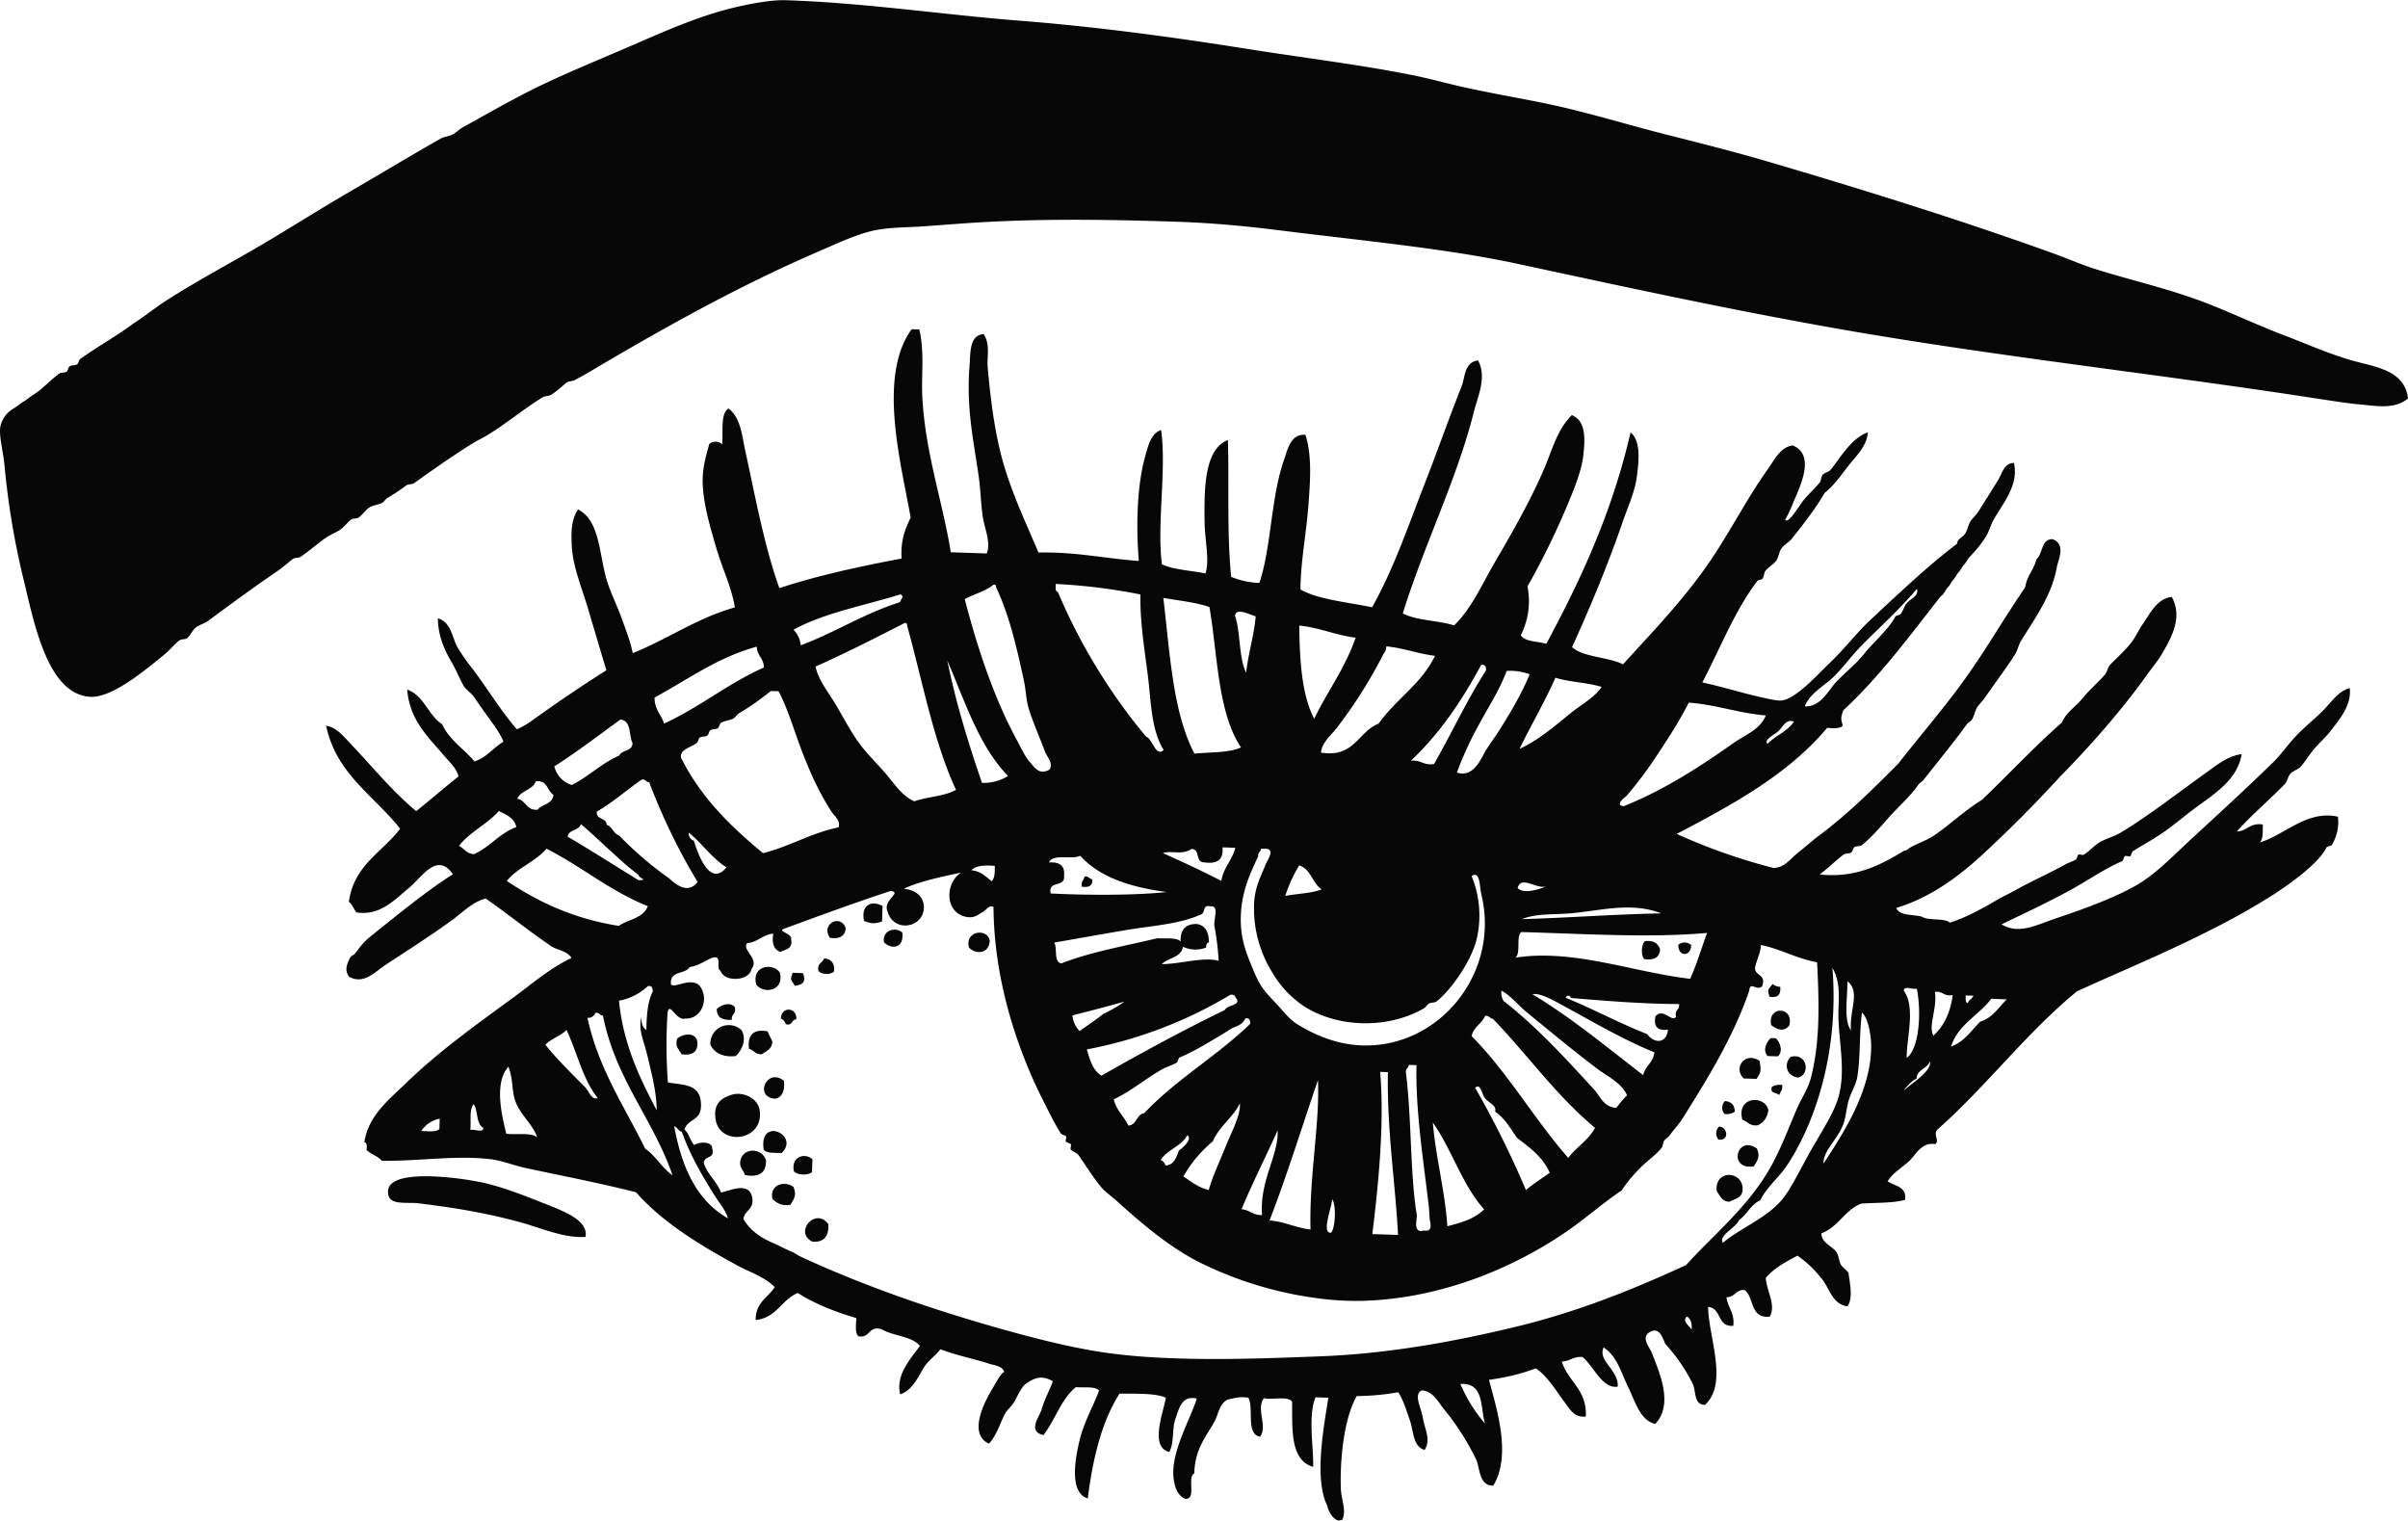 <svg xmlns="http://www.w3.org/2000/svg" width="1080" height="681.92" viewBox="0 0 1080 681.92"><g id="Слой_2" data-name="Слой 2"><g id="eyes02_530686474"><g id="eyes02_530686474-2" data-name="eyes02_530686474"><path d="M1080 178.66c-5.72 5.06-14.53 3.36-20.92 2.79-7.31-.66-15-2-21.88-3-69.78-10.78-144.43-18.9-214.17-31.24-48.35-8.56-93.62-18.39-142.51-28.92-31.71-6.83-70.29-10.42-107.1-15.05-15.1-1.89-30.2-3.29-46.16-3.81-30.16-1-61.27-1.46-91.41.51-7.36.48-14.88 1.11-22 1.59s-14.31.39-20.88 1.64c-8 1.53-16.78 5.7-25.76 9.58-36.35 15.67-70.58 34.9-103.57 54.48-1.95 1.15-3.79 2.06-5.89 3.28-.83.48-2.59.4-3.51 1-1.4 1-4.49 4.08-7.12 5.56-1.25.7-2.38.39-3.51 1-7.26 4.2-17.82 12.93-26 17.66-1.8 1-3.56 1.84-5.89 3.28-7.49 4.63-17.75 11.76-26 17.67-.93.67-2.44.32-3.5 1a78.64 78.64.0 0 1-8.28 5.52c-1.05.56-1.58 1.78-2.38 2.23-1.55.88-4.25 1.13-5.86 2.13-1.8 1.12-3.15 3.37-4.77 4.47-1.1.75-2.49.32-3.5 1-1.29.92-2.85 3.1-4.78 4.48-1.58 1.13-3.63 1.88-5.89 3.28-3.11 1.92-7.9 6.22-11.85 8.87-1.12.74-2.49.31-3.51 1-1.78 1.27-4.26 3.6-7.12 5.55-9.72 6.64-20.58 14.52-30.8 22.14-1.86 1.39-4.16 1.81-5.89 3.28-1.23 1-2.17 3.33-3.62 4.51-.89.73-2.6.4-3.5 1.05-1.85 1.32-4.45 4.54-7.16 6.7-7.43 5.93-22.85 19.3-33 18.6-18.57-1.27-24.67-31.34-29.55-51.86A351.24 351.24.0 0 1 2 208.45C1.35 202-.66 194.91.22 191.05a12.21 12.21.0 0 1 6-7.91C7.37 182.46 9 181 11 179.83c1.11-.69 2.78-2.11 4.74-3.32 2.8-1.73 7.45-6.48 10.7-8.91 1-.76 2.59-.24 3.51-1 .53-.47.68-1.88 1.23-2.28.92-.67 2.46-.31 3.5-1 .61-.43.66-1.86 1.23-2.27 7.22-5.17 13.8-8.87 20.1-13.23 1.61-1.12 3.22-2.34 4.73-3.32 4.31-2.8 9.1-6.69 14.21-9.95 13.89-8.88 27.94-16.29 41.27-24.11 13.8-8.1 27-16.54 40.12-24.15 14.42-8.39 28.1-16.65 41.27-24.12 1.58-.89 4.2-1.14 5.86-2.12 1.25-.75 2.52-2.11 4.73-3.32 8.31-4.53 17-9.56 25.91-14.19 15.24-8 33.83-15.42 50.49-22.66 15-6.52 30.27-13.3 46.82-17 6.49-1.45 15.12-3 20.92-2.79 35.62 1.15 70.17 6.46 105 9.19 34.32 2.69 68.58 7.33 101.4 12.54 25 4 49.22 6.86 73.66 11.65 8 1.57 15.14 3.59 23 5.37 15.79 3.61 31.58 5.92 47.12 9.63 15 3.58 29.95 8.13 44.74 11.86 15 3.8 30.09 7.57 44.73 11.87 42.91 12.6 86.57 26.2 128.24 41.18 7 2.51 13.52 5.42 20.57 7.61 14 4.35 28.62 7.75 43.54 13 12.44 4.36 26 11 40 16.34 10.39 3.95 19.42 8.12 30.87 11.41C1065.56 164.66 1078.47 166 1080 178.66z" fill="#070707" fill-rule="evenodd"/><path d="M486.5 393.09c1.87-.27 1.95 1.15 3.43 1.26.25 3.06-1.73 3.74-4.74 3.32C484.78 395.24 486.08 394.64 486.5 393.09z" fill="#070707" fill-rule="evenodd"/><path d="M395.83 406.34l-.23 6.93c-3.31 1.1-4.85 1.05-8.09-.26C386 405.67 391.08 403.57 395.83 406.34z" fill="#070707" fill-rule="evenodd"/><path d="M737.76 422.06c4.11-.48 5.92 1.18 6.82 3.7-.27 3.69-2.78 5-7.08 4.39C735.9 428.56 736.06 423.55 737.76 422.06z" fill="#070707" fill-rule="evenodd"/><path d="M758.52 423.9c-.19 5.38-5.93 5.19-5.78-.19A4.3 4.3.0 0 1 758.52 423.9z" fill="#070707" fill-rule="evenodd"/><path d="M379.31 416.22c-.27 3.69-2.78 5-7.08 4.39C367.91 414.38 377.07 409.68 379.31 416.22z" fill="#070707" fill-rule="evenodd"/><path d="M404.7 418.2c.91 7.15-4.88 7.8-8.24 4.36C395.53 417.26 401.55 415.44 404.7 418.2z" fill="#070707" fill-rule="evenodd"/><path d="M443.92 421.78c-.26 5.92-6.09 6.52-9.36 3.17C432.64 417.3 442.86 416.15 443.92 421.78z" fill="#070707" fill-rule="evenodd"/><path d="M795 441.27a5.4 5.4.0 0 0 3.43 1.27Q799 448 793.64 447C792.47 443.35 793.19 443.94 795 441.27z" fill="#070707" fill-rule="evenodd"/><path d="M369.62 429.78c3.24.33 4.85 2.17 4.43 5.93-1.53 1.53-5.51 1.41-6.93-.22C366.25 431.77 369.05 432 369.62 429.78z" fill="#070707" fill-rule="evenodd"/><path d="M349.74 436.08c2.22 8.41-7.3 9.94-10.58 5.44C336.94 433.11 346.46 431.59 349.74 436.08z" fill="#070707" fill-rule="evenodd"/><path d="M355.52 436.27l4.63.15c1.32 3.39.41 5.29-3.66 5.66C354.88 439.3 354.12 439.85 355.52 436.27z" fill="#070707" fill-rule="evenodd"/><path d="M802.47 460c-2.55 2.88-5.22 1.87-8.09-.26C792.57 450.84 804.86 451.24 802.47 460z" fill="#070707" fill-rule="evenodd"/><path d="M329.57 451.62c.85 3.3-1.72 2.94-1.34 5.74-4.33.32-6.75-1.14-6.78-4.84C323.14 450.82 327.18 449.05 329.57 451.62z" fill="#070707" fill-rule="evenodd"/><path d="M794.19 465.54l2.31.08c1.7 1.69 3.47 5.73.9 8.13l-4.63-.15C790.36 471 792.39 467.12 794.19 465.54z" fill="#070707" fill-rule="evenodd"/><path d="M357.16 457.15c-2.3-.06-1.57 3.1-4.7 2.16-.48-1.05-.95-2.1-2.23-2.39C350.19 451.25 357.56 451.49 357.16 457.15z" fill="#070707" fill-rule="evenodd"/><path d="M806.34 483.29c-5.22-.9-6.46-6.13-3.17-9.36C810.82 472 812 482.23 806.34 483.29z" fill="#070707" fill-rule="evenodd"/><path d="M332.7 462.13c2.29 4.58-.08 8.81-2.68 11.49-6.26.63-9.49-1.57-11.41-5A8.28 8.28.0 0 1 332.7 462.13z" fill="#070707" fill-rule="evenodd"/><path d="M789.23 475.8c.58 4.49.8 4.79-1.42 8.05l-5.78-.19C777.24 479 782.59 471.33 789.23 475.8z" fill="#070707" fill-rule="evenodd"/><path d="M344.26 462.51c.55 1.73 1.62 3 2.16 4.7-.19 3.38-2.78 4.2-4.81 5.63-2.88.08-3.52-1.93-5.7-2.5Q334.83 460.82 344.26 462.51z" fill="#070707" fill-rule="evenodd"/><path d="M312.83 468.43c-.27 3.7-2.78 5-7.08 4.4-1-2.09-3.13-3-2.09-7C306.59 463.32 313 462.57 312.83 468.43z" fill="#070707" fill-rule="evenodd"/><path d="M799.3 486.53c.41 2.43-.9 3-1.31 4.59-1-1.27-4.25-.5-3.36-3.58C795.69 486.67 797.28 486.38 799.3 486.53z" fill="#070707" fill-rule="evenodd"/><path d="M793.14 497.9c-.53 3.42-2.19 5.64-4.85 6.79-3.65.43-4.46-1.8-6.86-2.54C778.67 491.51 791.7 490.94 793.14 497.9z" fill="#070707" fill-rule="evenodd"/><path d="M773.61 493.8c2.93.24 4.43 1.83 4.47 4.77a6.53 6.53.0 0 1-4.66 1A4.32 4.32.0 0 1 773.61 493.8z" fill="#070707" fill-rule="evenodd"/><path d="M351.64 484.73c.4 4.42-.73 7.2-3.73 8C337.94 492.4 343.83 478.46 351.64 484.73z" fill="#070707" fill-rule="evenodd"/><path d="M328.3 490.92c4.72-1.43 11.79 1.35 12.49 7.34 1.57 13.53-17.7 15.79-19.8 4C319.72 495.12 323.39 492.39 328.3 490.92z" fill="#070707" fill-rule="evenodd"/><path d="M770.92 505.28c3.81-.15 5 6.54-.19 5.78A4.32 4.32.0 0 1 770.92 505.28z" fill="#070707" fill-rule="evenodd"/><path d="M788 515.09c1.52 3.6.35 5.21-1.42 8C774.75 524.87 779 508.64 788 515.09z" fill="#070707" fill-rule="evenodd"/><path d="M350.59 517.09c-3.07-.11-6.62.22-8.06-1.42C340.15 500.41 359 509 350.59 517.09z" fill="#070707" fill-rule="evenodd"/><path d="M781.58 533.39c-.05 3.94-3.54 4.2-6 5.59-3.38-.19-4.2-2.78-5.63-4.81C768.91 524.23 781.83 525 781.58 533.39z" fill="#070707" fill-rule="evenodd"/><path d="M343.54 520.33c.17 5.76-3.13 7.82-9.47 6.64-.42-2.22-2.4-3-2.12-5.86C332.81 514.32 341.91 514.63 343.54 520.33z" fill="#070707" fill-rule="evenodd"/><path d="M364.38 519.85c-.06 1.93-.13 3.85-.19 5.78-1.59 1.6-6.6 1.44-8.09-.26C354.6 519.15 360.52 516.6 364.38 519.85z" fill="#070707" fill-rule="evenodd"/><path d="M355.88 532.3c1.53 3.61.35 5.22-1.42 8.05-4.24.62-6.13-1-8-2.57C344.91 531.2 352 529.34 355.88 532.3z" fill="#070707" fill-rule="evenodd"/><path d="M262.6 554.73c-9.94.61-19.76-4-29.86-6.76-14.47-3.9-28.41-6.33-46-8.43-5.28-.29-12 .77-12.6-3.88C171.77 524 202 527.55 214.81 530c8.67 1.68 18.83 5.56 27.47 9C252 542.87 264.06 546.92 262.6 554.73z" fill="#070707" fill-rule="evenodd"/><path d="M371.53 549c.28 5.47-2 8.27-7.19 7.86C355.91 552.64 365.76 541.17 371.53 549z" fill="#070707" fill-rule="evenodd"/><path d="M412.32 147.73c2.4 10.3.85 20.52 1.34 30.12 1.29 25.28 9.2 47.35 12.77 69.83l16.18.53c1.82-5.26-.9-10.68-1.79-16.26-.86-5.39-.94-11.42-1.75-17.41-2.14-15.95-6-31.31-4.09-52.19.18-6.19.65-12.07 6.19-12.53 3.12 4.8 1.36 10 1.83 15.1 1.45 16 3.44 31.45 7.78 45.38 4.16 13.34 9.94 25.56 15 37.5 16.73-.36 29.82 2.69 45 3.77-1.22-14.09-1-32.78 2.65-46.18 1.38-5 2.74-11.22 7.35-12.49 2.48 17.84-2 42.19.36 60.17 5.3 2.5 13 2.76 19.53 4.1 1.93-6-.28-14.54-.4-23.15-.21-15-.1-32.57 10.44-36.68.65 19.18-.54 40.92 1.48 61.36a35.79 35.79.0 0 0 12.64 2.73c5.34-15.66 5.15-38.44 11.05-55.17 1.71-4.87 2.92-11.69 9.62-11.26 3.07 9.54 2.11 21.49 1.26 32.43-.94 12.08-3.34 23.92-3.51 36.91 7.7 4.45 20.42 5.6 32.13 8 9.52-16.79 16.25-36.55 23.8-55.91 5.59-14.36 10.4-28.12 16.45-43.43 1.45-3.69 1.12-10.72 7.3-11.33 4 7.53-.09 15.87-1.9 23.07-7.74 30.7-22.57 60.13-31.86 90.37 6.12 3.23 15.84 3.08 23 5.37 7.88-7.62 12.5-18.42 18.27-28.33 7-11.95 16-27.57 22.19-42.09 3.56-8.38 5.79-17.43 12.34-23.89 6.84 2.72 5.73 12 5.22 17.52-.69 7.43-4.55 16.46-7.72 24.05A344.43 344.43.0 0 1 685.08 263a33.73 33.73.0 0 1-3 21.88c1.93 3.05 7.54 2.65 11.45 3.84 15.39-28.61 29.44-58.66 37.78-94.79 5.07 4.07 3.49 14.47 2.83 19.76-.86 6.9-4.05 13.61-6.45 20.61-6.5 18.94-14.87 39-22.64 55.95 5.4 4.65 16.15 4.29 22.88 7.69 13.62-15 27.93-29.74 39.72-47.3 8.82-13.15 16-27.31 25.62-40.82 2.8-3.94 5.28-9.25 10.73-10.06 10.41 4.14 3.34 18.47.34 25.46a65.49 65.49.0 0 1-3.73 8c1.73 1.61 5.76-5.73 8.39-9 2-2.48 4.82-5 7.19-7.86.69-.85.49-2.5 1.27-3.43s2.75-1.25 3.54-2.2c4-4.78 9.22-14.32 16.74-16.81-.49 6.33-5.48 10.8-8.57 14.76-3.35 4.28-6.55 9.05-10.82 12.38-4.18 7.28-9.46 13.83-14.54 20.35-1.33 1.71-3.55 2.82-4.77 4.47s-1.26 4.08-2.5 5.7-3.47 2.79-4.77 4.48c-.66.85-.51 2.47-1.27 3.43-.44.55-2 .56-2.35 1.08C778 274 771.88 290 763.51 306.05c9.15 2 17.5 4.65 26.39 6.65 3 .67 7.38 1.7 9.21 1.45 6.5-.89 15.58-11.13 21.36-16.66 6.88-6.59 12.64-14.08 18-19.08 15.29-14.33 27.16-25.38 39.3-34.59.11-2.21 2.41-2.74 3.62-4.51 1-1.47 1.42-4.14 2.5-5.7.83-1.21 2.25-2.41 3.62-4.51 2.5-3.88 5.41-8.6 8.54-13.61 1.86-3 2.75-7.85 7.19-7.86 2.36 9.62-4.85 18.06-8.91 25.16-1.59 2.77-2.25 5.68-3.73 8a54.2 54.2.0 0 1-7.24 9c-1 1-1.46 2.45-2.42 3.39s-1.46 2.45-2.42 3.39S877 259 876.06 260s-1.46 2.45-2.42 3.39-1.47 2.46-2.43 3.39c-.2.2-1.09 1-1.19 1.12-13.73 17.64-27.36 35.9-43.29 50.66-1.15 3.35-1.15 3.51-.23 6.93-1.41 1.29-4.12 1.18-7 .93-17.65 21-42.43 34.43-67.48 47.56a261.29 261.29.0 0 0 43.46 15.29c4.92-.16 7.52-4.15 10.63-6.59 3.29-2.6 6.19-5.23 9.51-7.79 13-9.61 24.39-21 35.75-32.39 9.92-12.71 20.72-25.13 30.17-38.36s17.48-27.21 26.78-40.78c.73-5.2 3.94-7.74 5-12.56 3-2.37 2-9.08 7.24-9 6.22 2.25 2.54 9.18 1.89 12.79-2.26 12.6-10.07 23.06-16.11 33-1 1.65-1.42 4-2.5 5.71-3.38 5.49-9.07 13-13.35 19.23-1.19 1.74-2.56 3-3.61 4.51s-1.49 4.32-2.5 5.7c-.61.84-1.67 1.23-2.39 2.24-5.09 7.16-13.19 17-19.31 24.83-.71.9-1.64 1.1-2.39 2.23-3 4.51-8.77 9.68-13.2 14.61-3 3.39-7.61 8.83-12 12.34-.94.76-2.62.27-3.5 1-.54.47-.69 1.88-1.24 2.28-.92.67-2.46.31-3.5 1-2.37 1.66-7.08 6.18-10.7 8.91 16.43 1.72 27.57-4.5 37.36-10.36 1.28-.77 1.37-.2 2.34-1.08 1.74-1.55 7.57-3.53 10.59-5.44 7-4.41 14.19-11.54 22.52-16.62 12-11.5 23.36-23.71 35.84-34.7 2-4.72 6.2-7 9.62-11.26 2.38-3 6.43-6.49 9.58-10.1 1.12-1.28 1.32-3.3 2.46-4.55 2.24-2.44 6.62-6.21 9.58-10.1 1.74-2.27 3.22-5.61 4.89-7.94 3.24-4.51 6.33-11.66 13.12-12.3 5.05 9.12-.24 18.3-4.29 25.31-1.91 3.32-5 7-7.27 10.18-10.68 15-25.5 31.9-38.48 45Q908 365.75 890.61 381.91c-11.18 10.48-24 20.35-40.15 25.3 1.48 3.47 7.26 2.9 11.44 3.84 3 2.07 9.9.44 12.64 2.73 7.94-2.52 15-6.64 22.33-10.85 2.45-1.39 4.88-2.44 8.24-4.36 5.33-3 14.66-7.28 21.18-10.88 1.71-.94 2.91-1.2 4.7-2.16.48-.26.82-2.1 1.23-2.27.61-.26 1.74.4 2.31.07 2.39-1.37 4.71-4.12 7.12-5.55 2.88-1.7 6.65-2.69 9.4-4.32 11.91-7.1 25.53-17.71 37.88-26.54 4.86-3.48 10.1-7.91 16.48-8.72-2 12.12-13.26 18.4-21.63 24.75-4.4 3.34-8.53 6.81-13 10-4.68 3.28-9.47 5.83-14.17 8.79-.43.28-.85 2.12-1.23 2.28-.6.24-1.77-.41-2.31-.08s-.85 2.12-1.23 2.28c-7.54 3.1-15.71 8.85-23.56 13.11-10.18 5.54-20.35 10.3-30.58 15.21 7.78 4.74 15.74.23 24.39-2.68 10.83-3.65 25.74-8.85 36.35-15 8.7-5.05 16.73-13.57 25-21.17 12.25-11.28 23.76-21.81 35.79-33.54 4-3.85 6.93-8.35 10.82-12.38s8.24-7.45 11.93-11.18 6.69-8.59 11.89-10c.91 7.59-4.4 13.8-8.72 19.39-2.12 2.73-4.67 4.88-7.2 7.86-2.11 2.5-4 5.6-6 7.91-1.19 1.31-3.58 2-4.74 3.31s-1.29 3.33-2.46 4.55c-6.17 6.45-15.08 14-21.51 21.28 4.72-.14 5.85-4.12 11.67-3.09-.11 3.07.22 6.61-1.42 8.05 11.36-3.49 21.26-14.66 35.08-11.58a19.58 19.58.0 0 1-2.72 12.63c-.29.48-2.15.68-2.35 1.08-3.51 7.16-15.76 15.94-23.83 21.21a309.19 309.19.0 0 1-27.1 15.32c-21.12 10.84-43.06 19.78-61.07 28.1-22.6 18.53-40.35 42.24-62.16 61.61-2.89 2.34.86 5.17-1.38 6.89-6.33-1-8.67 4.89-11.82 7.72s-7.13 5.13-9.55 8.94c3.24 2.2 8.72 2.29 7.83 8.36-5.68 1.51-13.1 1.17-19.72 1.67-7.35 2.92-10.27 10.56-17.79 13.31.0 4.3 4.76 5.64 6.68 8.31 1.16 1.61 1.17 4.3 2.12 5.85.65 1.07 2.74 2.54 3.35 3.58.5 4.16 2.22 11.4-.48 15-6.7-.94-7.85-7.64-11.19-11.93a49.77 49.77.0 0 0-11.21-10.78c-5.26 2.76-10.49 5.55-14.21 9.95.26 5.7 4.8 12.22 1.75 17.41-8.9.87-6.86-8.51-11.18-11.93-4.14-.43-4.35 3.33-8.21 3.2.56 4.71 3.77 6.93 3.06 12.83-7.4.58-5.09-7.94-11.3-8.47.17 13.4 9.2 34.32-1.42 43.92-5.15-.09-3.87-6.13-5.48-9.44a77.16 77.16.0 0 0-12.15-17.74c-.92-1-2.36-9.24-7.94-4.89-2.71 2.73.86 6.22 2 9.32 2.86 7.71 9.76 22.35 1.3 31.28-6.8-1.49-9-10.08-12.19-16.59-3.27-6.78-5-13.79-11-17.71-2.66 6.18 6.7 9.91 6.37 17.56-6.81 1.28-10.78-9.14-15.77-13.24-4.15-.44-5.63 1.95-9.32 2 2.71 9 11.33 12.54 10.77 24.65-5.36.77-7.53-3.81-10.17-7.27-2.84-3.72-7-10.86-12.27-14.29a94.63 94.63.0 0 1-21 5.11c3.4 13 10.22 33.76 1.92 47.49-6.59.0-5.89-8-7.71-11.82A114.08 114.08.0 0 0 647.65 632c-2.56-3.12-5.14-8.42-10.14-8.43-3.58 2.16-.14 7.35.74 12.75.77 4.67 3.65 9.33.71 13.91-5.22-1.25-5-8.56-6.52-12.94-1.7-4.81-3-9.46-5.37-12.9a110.43 110.43.0 0 1-18.56 1.71c-5.33 9.15-7.62 26.84-7.13 41.42.17 5.2 2.61 10 .7 13.9-2.74 2-6.09-2.58-6.74-6-6-12.17-1.77-34.42.42-48.58l-5.78-.18c-3.38 8.78-.83 21.68-1 31.2-10.36-3-9.35-16.64-9.47-29.23-1.89-2.71-8.81-.71-12.67-1.57-3.63 5.09 1.87 12.5-1.72 17.3-6.48-1.4-2.65-12.46-5.22-17.52-3.95-.64-6.49.24-9.28.85-3.85 1.92-4.07 6.54-6.12 10.22-3.25 5.87-8.69 12-8.84 22.85-3.42 1.52 1.09 11.52-3.84 11.44-4.1-1.27-5.15-6.54-5.48-9.43-1.3-11.59 7.73-26.61 10.41-35.53-6.68-1.63-7.89 4.4-9.54 9s-.52 11.13-2.8 14.94c-9-2.23-2.48-18.12-1.53-24.34-4.58-2.34-17.7-1.69-20.76-1.83-7.89 12.31-11.94 28.71-14.25 47-8-2.46-6-16.15-3.8-25.57 2-8.77 7.05-17.3 8.84-22.85-1.85-2-6.75-1.14-10.36-1.5-6.62 5.29-9.29 14.8-14.58 21.51-7.28-1.7-1.78-8.13-.78-11.6 1.39-4.83 4-9.37 5-12.56-5.46-3.12-8.73-1-11.59.78s-4.53 6.82-6.08 9.06c-1.32 1.91-2.59 2.75-3.62 4.51-2.05 3.49-3.8 10-7.38 13.64-10-4.62-1.1-20.3 2-25.38 1.8-3 3.14-5.75 4.85-6.79-.65-2.63-4.7-3-6.83-3.69-5.57-1.9-14.89-3.75-21.77-6.49-2 2.8-5.07 4.68-7.19 7.86-2.43 3.65-5 10.51-10.82 12.38-2.25-8.62 4.71-16 8.81-21.69-3.59-4.49-12.06-4.39-17.11-7.5-6.18-1.81-5 4.24-10.52 3.13-1.54-1.54-1-5.06-.89-8.13-9.69-2.87-18.66-6.42-26.24-11.26-7.32 3-9.62 11.26-18.91 12.11.0-8 5.57-10 8.58-14.76-4.78-4.74-11.41-6.73-17-9.81-15.91-8.7-32.92-18.76-45.22-32.7-15.6-4-31.33-7-49.39-10.86-5.47-1.16-10.61-3.37-16.07-4-15.83-1.8-31.46.92-48.61.73-1.68-2.17-4.9-2.88-6.79-4.85.16-1.63.3-3.26-1-3.5 1.84-11.89 10.83-18.85 18.2-26 15-14.58 31.21-26.13 48.69-38.91 8.35-6.1 16.45-13.21 26-17.67-1.86-3.49-7.4-3.52-10.22-6.11-9.69-6.61-18.63-13.91-28.25-20.59-6 1.58-10.42 6.34-15.36 9.92-9.21 6.67-19.08 13-29.57 19.86-4.47 2.93-9.83 9.1-16.37 5.26-2.11-3-.9-5.46.27-8.09.61-1.39 1.6-1.28 2.38-2.24 2.09-2.55 3.53-4.94 7.2-7.86 10.49-8.35 24.73-20.14 36.76-27.73-7.18-10.23-13.84 1.31-19.87 6.29-6.72 5.55-12.95 12.46-23.49 10.81-1.1-1.58-1.79-3.55-3.31-4.74 2.33-16.64 15.07-22.17 23-32.8-11.7-14.81-28.72-24.62-33.2-46.19 4.89.77 8.26 5.3 11.29 8.46 9 9.4 18.17 20.78 29.11 29.87 6.42-5.1 12.59-10.48 19-15.58-1-3.87-4.25-6.6-6.64-9.47-6.34-7.62-15.3-15.39-16.4-29.46 7.74 2.83 9.32 11.44 15.7 15.55 3.19 7.09 9.74 11 14.49 16.67 5.48-1.73 8.39-6.2 13-8.83-1.58-3.9-4.12-7.21-6.6-10.63-2.32-3.2-4.44-6.28-6.63-9.47-1.21-1.76-3.45-3.12-4.48-4.77-1.88-3-3.25-6.85-5.44-10.59-2.71-4.65-6.15-11.19-6.29-19.87 6 1.61 6.41 8.73 8.83 13a85.1 85.1.0 0 0 6.63 9.47c5.9 7.73 12.81 19 19.94 27.26 3.93-1.56 7.18-4.15 10.63-6.6 9-6.41 19.24-13.29 29.57-19.87-2.63-8.66-5.45-18.23-8.35-28-2.7-9.09-6.77-18.62-7.19-28-.23-5.27-.43-11.34 2.84-16.11 9.87 5.06 9.41 20.2 12.85 31.66 1.68 5.58 4.46 11 6.41 16.4s4.21 11 5.25 16.37c15.79-6.28 28.65-15.67 45.79-20.49-1.3-8.76-5.59-17.28-8.38-26.89-2.53-8.68-5.55-18.68-6-28-.37-7.07 1.32-12.47 2.91-18.41a4.31 4.31.0 0 1 5.78.18c.55-5.79-.89-13.7 2.84-16.1 5.55 4.17 6.08 12.32 7.49 18.75 4.54 20.75 8.66 43.36 15.35 61.82 17.12-5.64 35.75-9.68 54.8-13.26-.5-8.1 1.65-13.38 4.07-18.38-4.11-23.61-15-63.18.42-84.44zM834.6 289.85c-4.19 4.31-7.76 9.23-12 13.49s-10.67 7.25-13.16 13.46c7.32.23 10.42-7.12 14.24-11.11 4.33-4.52 9.37-8.4 13.17-13.45 3.87-4.53 10.74-10.69 13.23-15.77.17-.34 2-.71 2.35-1.08 1.09-1.33 1.72-3.62 2.47-4.55 2.05-2.57 5.83-3.46 4.84-6.78C852 273.33 843 281.28 834.6 289.85zM474.44 265.44A259.32 259.32.0 0 0 514 330.35c3 1 4.3 9.34 7.91 6-5.53-8.93-5.6-20.92-7-32.62-1.49-12.07-3.65-24.57-3.43-37.13a259.16 259.16.0 0 0-38-4.71C473.54 263.3 473.09 265.21 474.44 265.44zm-41.75 3.27c6 22.94 13.33 44.73 23.4 63.23 1.11 2.05 3.57 7.26 5.48 9.43 2.53 2.89 4.48 6.42 9.13 3.77 1.88-2.85-1.09-5.59-2.05-8.16-2.67-7.13-5.82-14.05-7.45-19.91-1.05-3.77-1.08-7.66-1.94-11.64-3.22-15-6.73-30-12.52-42.05.0-.71-.12-1.37-1.11-1.19C442.08 265.18 436.86 266.38 432.69 268.71zm103 69.29c7.14-.75 15.41-.3 20.91-2.8-10.44-15.61-10.43-41-14.15-62.93-6-2.2-13.69-2.85-20.69-4.14C524.72 293 526 319.51 535.72 338zM355.89 282.41a11.55 11.55.0 0 1 3.24 7c15.48-5.8 28.45-14.29 44.59-19.38.21-1.36 2.14-2.55.11-3.46C387.6 271.61 369.7 274.83 355.89 282.41zm198-6.3c2.6 7.65 1.63 18.65 5 25.62 1-8.94 3.48-16.23 4.3-25.32C560.47 275.65 554.41 272.33 553.92 276.11zm35.52 46.27C595.38 310 603.28 299.69 608 286c-9.13-1.16-15.93-4.5-25.28-5.45C582.94 296.36 583.81 311.6 589.44 322.38zM365.76 298.93c1.38 6.21 5.6 11.3 8.73 16.48 3.35 5.55 6.29 11.33 9.87 16.52s8.13 9.63 12.26 14.28 7.53 10.57 13.46 13.16c5.86-2.12 13.64-2.19 18.68-5.18-10.14-21.88-15-48.72-21.91-73.59.0-.71-.13-1.38-1.12-1.2C392.62 286.13 379.47 292.83 365.76 298.93zm256-9.05a5.43 5.43.0 0 1-1.27 3.43 214.39 214.39.0 0 1-20.73 32.88c-2.56 3.43-6.82 6.58-7.31 11.33 15 2.47 16.6-9.38 25.88-13 7.69-10.92 19.2-17.77 25.28-30.42C635.73 293.2 629.72 290.62 621.73 289.88zm11.06 51.27c4.49-.48 5.58 2.24 10.37 1.49 7.91-13.88 14.81-28.83 23.34-42.05-.08-1.41-.25-2.74-2.23-2.38C655.57 314.43 645.52 329.22 632.79 341.15zM339.45 290c-17.84 4.88-30.95 14.8-45.86 22.8-.1 5.33 3 7.61 4.25 11.71 15.93-7.31 28.67-18 44.77-25.16C342.59 295.25 339.48 294.06 339.45 290zm336.3 10.91c-3.42 9.05-8.14 16-12.35 23.9a149.09 149.09.0 0 0-9.95 21.65c7.64 2.58 11-6.78 13-10 1.89-3 4.59-6.71 6.07-9.06 5-7.94 10.07-16.5 13.54-25A24.9 24.9.0 0 0 675.75 300.89zm5.81 34.9c9.13-4.1 17.15-11.45 23.67-16.59 4.75-3.74 9.91-6.46 13.09-11.14-6.25-2-14.44-2.15-20.69-4.14C692.7 315 686.77 325 681.56 335.79zM440.43 351.1A20.77 20.77.0 0 0 452.1 348c-13.12-13.48-19.27-33.49-27.25-51.79C428.84 315.64 434.43 333.57 440.43 351.1zm317-36c-4.62 9.17-10.15 17.39-15.89 26.09A182 182 0 0 1 729.46 357c-.12.14-5.54 3.92-1.31 4.58 18.49-7.32 35.18-18.37 49.52-28.47 5.09-3.59 11.85-5.94 14.28-12.26C779.5 319.82 770 316.05 757.43 315.11zM797.5 328c-2 1.75-6.41 3.59-4.81 5.63 3.59-3.74 9-5.58 11.89-10C801 322.18 799.54 326.22 797.5 328zM372.91 364c-6.05-9.35-10.48-19.66-14.09-29.38-3.21-8.68-5.56-16.81-9.61-24.61l-3.47-.11a126.54 126.54.0 0 1-14.2 9.95c-1.06.66-1.52 1.68-2.39 2.24-1.52 1-4.47 1.19-5.85 2.12-.52.35-.74 1.84-1.23 2.27-.94.82-2.44.29-3.51 1.05-.53.38-.71 1.82-1.23 2.27-.92.81-2.47.28-3.5 1-.55.41-.7 1.81-1.23 2.28-2.48 2.16-7.84 2.88-7.16 6.71 8.71 17.61 22.17 30.77 36.78 42.84 12.09-3.05 21.41-9 33.93-11.62C377.05 368 374.11 365.8 372.91 364zM278.23 322.7c-9.77 7.12-19.34 14.44-29.61 21a11.55 11.55.0 0 0 7.83 8.35c7.62-3.82 13.29-9.73 21.25-13.19 1.23-2.68 5.85-1.73 6-5.59C281.93 329.68 283.3 323.17 278.23 322.7zm13 28.18c-1.48-.11-1.56-1.53-3.43-1.26-6.78 4.72-12.89 10.16-20.14 14.38-.43 3.76 4.41 2.6 4.44 5.93 2.66.87 3 3.94 5.63 4.81A157.87 157.87.0 0 0 300.21 394c3.71 3.43 8.59 6.73 12.67 1.57A275.77 275.77.0 0 1 291.2 350.88zm-50.89-.49c-1.46 4-6.69 4-8.35 7.83 4.06.67 3.89 5.31 9.09 4.92 2.11-2.54 6.67-2.45 7.16-6.71C245.25 354.72 245.73 349.79 240.31 350.39zm-16.63 13.34c-5.22 6-13 9.31-17.86 15.62 2.4 1.1 3.3 3.63 6.82 3.69 7.1-3.19 11.37-9.39 18.9-12.11C230.72 366.85 227.11 365.37 223.68 363.73zm62.62 31c4.81.0.26-.76.08-2.31a137.13 137.13.0 0 1-11.26-9.62c-4.92-4.36-9.57-9-14.61-13.2-.91 3-5.34 2.27-6 5.59C265.29 381.51 275.71 388.18 286.3 394.69zm253.62-8c-3.93-.05-1.58-6-5.59-6-4 2.92-9.42.53-12.79 1.89q13.43 5.91 26.21 12.42c1-6.11 4.84-9.18 6.26-14.83l-5.77-.19C548.86 385.89 545.59 387.59 539.92 386.72zm25.65-6.11c-.11 1.48-1.53 1.56-1.27 3.43-4.24 8.83-7.62 16.72-7.83 27.51-.19 9.47 2.56 16 5.06 22.15 3.76 9.27 5.43 10.57 11 16.55 4 4.33 5.66 6.94 10.1 9.59 8.36 5 18 8.74 28.63 9 34.49.91 61.62-32.78 53.1-67.69-.82-3.33-.44-10.95-4.36-8.24a46.43 46.43.0 0 1 2.6 26.7c-1.93 10.61-11.92 24.49-18.31 29.48-.89.7-2.67.44-3.51 1s-1.22 1.59-2.38 2.24c-18.64 10.54-43.89 7.85-57.71-4.19a44.77 44.77.0 0 1-10-11.89 54.24 54.24.0 0 1-8.23-31.5c.47-7.59 3.4-12.48 5.19-17.19.59-1.55 4.39-6.56.22-6.93zM311.17 377c2 6.39 7.28 21 14.65 12-6.62-4.25-10.91-10.7-16.85-15.59A3.2 3.2.0 0 0 311.17 377zm173.32 6.79c-3.83 1.89-12.25-1.12-14 3 4.72-.32 7.25 1.42 6.74 6 .66 5.48-7.28 1.79-6 7.9 13.85.74 36.76 1 52.08-.63C506.86 397.91 493 393.31 484.49 383.77zm92 18c5.34-1.08 11.69-1.08 16.29-2.94-4.25-2.74-4.7-9-10.06-10.74A62.08 62.08.0 0 0 576.45 401.79zM245.11 380.62c-5 5.87-13 8.49-17.82 14.46 14 9.3 29.76 16.93 50.25 20.15 4.32-3 11-3.39 13-8.84C273.51 399.58 260.9 388.61 245.11 380.62zm190.57 9.66c4.32.44 6.49 2.89 9.1 4.92 1.37-1.32 1.44-4 1.38-6.89C441.75 388 437.74 388.09 435.68 390.28zm245 8c2.78 2.89 10 .41 12.75-.74C688.94 398.82 682.22 392.46 680.69 398.23zM440.86 409c-2.44 1.27-3.92 3.12-8.16 2.05-8.72-2.21-9.05-14.69-1.68-19.73-9 2-18.13 3.77-25.68 7.27 7 .69 9.57 5.08 8.94 9.55-1.14 8.17-13.56 10-16.21.63-2.28-5.21 6.76-8.44 1.45-9.21-16.29 5.33-32.1 11.18-48 17-3 1.07 4 2.13 3.32 4.74.8 4.44-2.61 4.39-4.82 5.62-2.94-1-3.89-3.82-3.2-8.2-4.83.43-6.87 3.83-11.71 4.25-2.49 3.34 5.65 6.84 1.94 11.63-1 5.42-12.16 6.07-13.91.71-2.26-.87.95-6.86-3.27-5.89-3.68 1.25-6.25 3.7-10.56 4.28-2 3.48-9.15 1.39-8.35 7.83 1.87 1.8 8.48-3.34 12.71.41 4.58 5.52 1.24 15.2-6.26 14.84-4.18 1.32-7.09-8-8-2.58a223.55 223.55.0 0 0 .15 31.25c6.81 1.22 13.91.59 14.76 8.57.95 9-5.45 7.1-7.35 12.49 2.06 1.81 2.56 5.07 4.4 7.08 1.61-1.52 8.14-1.94 8.05 1.42 1.48 5.17-4 2.9-3.69 6.82 1.75 5.08 5.76 8 7.68 13 4.33-1 12.14-4.71 13.83 1.6 1.41 6.3-3.32 6-3.81 10.29 3.29 5.56 8.41 8.65 13.53 10.85 2.94 1.27 5.55 2.76 8 3.73 1.42.57 3.05 1.77 4.55 2.46 28.82 13.33 60.39 24.14 92.63 33.09 13.72 3.81 28.26 7.4 41.34 9.44 30.43 4.75 70.11 3.07 98.27 2 31.06-1.15 60.91-6.7 88.36-13.33 28.17-6.79 53.67-17.26 76.09-27.61 11.85-13.12 27.16-25.46 37.25-42.75 4.75-8.12 8.3-17.59 12.46-27.36 1.94-4.55 5-8.82 6.23-13.68 4.2-15.94 3.78-33.37 2.84-52-9.36-1.68-16-5.88-25.2-7.76-.23 4.14-2 6.62-2.64 10.33.0 3.74 5.15 2.63 3.2 8.2-2.82 2.27-5.3-2.57-5.85 2.12C777.1 465.91 765 485 754.85 501.29c-2 3.16-4 5.08-6 7.9-.76 1-1.67 1.37-2.38 2.24s-.46 2.43-1.27 3.43c-2.7 3.3-6.71 5.94-9.55 8.94a66.58 66.58.0 0 0-8.42 10.14c-8 5.34-15.49 12-23.72 17.74-23.63 16.48-56.63 30.74-92.42 31.71a126.32 126.32.0 0 1-13.87-.45 168.25 168.25.0 0 1-59.61-17c-13.81-7-27.2-18.69-37.27-27.81-1.81-1.64-4.21-3.28-5.63-4.82-4-4.35-8.3-11.59-11.07-15.39-.72-1-2.68-1.4-3.39-2.43-.35-.5.31-1.74.07-2.31-.15-.38-2-.79-2.27-1.23s.32-1.71.08-2.31c-.16-.38-2-.8-2.28-1.23-2.75-4.3-5.18-9.32-7.64-14.13-12.31-24.17-22.46-55.37-22.61-87.5C443.54 405.6 442.43 408.14 440.86 409zm264.91.5c-8.23.79-16.58.0-23.22 2.71 21.1-.6 41.28-2.18 62.55-2.59C732 404.51 718.61 408.23 705.77 409.46zm-166.6.37c-9.46 4.44-21.06 5.15-32.62 7-11.19 1.84-22.91 4-33.74 5.85 1.61 2.6-.42 8.61 3.17 9.36 13.09-5.16 28.54-7.81 43.17-11.33 3.61.36 8.51-.5 10.36 1.5-.18-5.37 2.29-7.93 7.2-7.87 4.12.62 5.44 3.87 5.51 8.28-.9.23-1.37.92-1.23 2.27a13.19 13.19.0 0 1-10.4-.33c-.86 5-6.69 4.81-9.5 7.79 8.62-.09 18.56-3.37 25.49-1.49a122.58 122.58.0 0 0-1.82-15.1c-.86-2.93 2.57-9.88-2-9.32C539.67 405.58 540.44 408.8 539.17 409.83zM682.36 418c-2.58 2-.1 9.46-2.69 11.49 25.78-4.07 52.61 6.47 78.37 9.48 2.94-6.43 5.07-13.72 7.6-20.58C740.22 420.7 710.8 418.8 682.36 418zM801.6 522.47c-3.72 5.65-9.34 10-12.08 15.81-4.22 1.87-6 6.38-9.55 8.94-1.54 3.58-9.3 6.76-7.27 10.18 7.77-6.61 18.65-10.56 26.06-18.82 4-4.4 8.45-13.81 13.47-22.7 4.27-7.59 10.3-16.64 12.34-23.9 3.18-11.28.42-23.42.0-34.71-.32-7.87 1.53-15.95-2.72-23.22C824.77 470.06 815 502.06 801.6 522.47zm28.57-60.39c-.8-9.07 4.38-17.33-1.6-22C828.66 447.81 826.78 457.42 830.17 462.08zm25.05 12.39c6-4.91 6.42-21.66 4.48-31.1-1.7.58-5.93-1.54-5.82 1C859.44 451.77 854.75 467.28 855.22 474.47zm11.89-10c4.67-4.19 7.64-10.19 8.69-18.23-4 .8-4.38-1.86-8-1.42C869 452.17 864.71 459.84 867.11 464.44zm15.51-14.54c.33-1.64 2-1.88 2.43-3.39l-3.47-.11C881.72 447.77 881.27 449.67 882.62 449.9zm10.48-2c-5.66 7.51-14.75 11.36-18.05 21.39 5.92-2.05 9-7.1 13.09-11.14 5.51-1.69 8.24-6.35 11.89-10zm-218.69 1c15 11.74 27.66 25.63 40.37 39.49 3 3.14 4.21 8 10.14 8.43a51.14 51.14.0 0 1 4.81-5.63c-2.47-5.67-8.86-8.5-13.49-12-10.93-8.28-22.24-17.68-31.57-25.32-4.19-3.43-6.81-7.2-11.26-9.62A6.53 6.53.0 0 0 674.41 448.93zM737 482.2c.84-4.29 4.53-5.53 5-10.25-14.19-5.76-28.75-14.35-41-21-4.44-2.42-10.32-5.78-13.72-5.07C705.21 456.67 720.77 469.73 737 482.2zm1.76-18.46c3.08 4.34 8.76 4.43 9.32-2q-7 1-5.59-6c3.69-3.86 7 2.82 9.24.3-.84-3.3 1.73-2.94 1.35-5.74-17-.11-32.77-1.42-48.5-2.73a1.17 1.17.0 0 0-2.31-.08C714.77 452.58 726.07 458.79 738.72 463.74zM833 483c-.61 3.62-2.75 6.74-3.8 10.29-1.25 4.18-1.26 8.11-2.69 11.48-2.9 6.85-8.9 11.48-8.65 17.07 8.34-12.82 21.36-32.34 21.37-52.52.0-5.3-1.44-12.94-4.14-15.18C833.83 464.23 834.48 474 833 483zM551.88 446.11a195.63 195.63.0 0 1-64.43 24.52c1.39 4.68 2.69 9.44 6.56 11.78 18-10.23 36.31-20.24 55.33-29.44 1.14-2.52 8-2 4.81-5.63C553.92 446.43 553.23 446 551.88 446.11zm-274.27 2.67c2 19.8 9.29 34.62 16.91 49.14.0-8.49-2.68-17.87-3.87-23.27-1.63-7.37-4.7-12.93-2.87-18.6-.26 2.86.44 4.82 2.13 5.85.06-6.7.62-12.88 2.87-17.26-.09-1.41-.26-2.74-2.24-2.38A25.54 25.54.0 0 1 277.61 448.78zm217.3 5.89a57.07 57.07.0 0 0 9.43-5.47c-7.69 2.15-15.5 4.18-23.34 6.18a11.5 11.5.0 0 0 3.25 7.05C487.73 459.77 491.52 457.43 494.91 454.67zm174.62 2.2c-1.48-.11-1.55-1.53-3.43-1.27-1.52 3.57-5.15 4.87-6.08 9.06 16.31 16.46 28.06 37.2 43.35 54.63 3.63-4.9 9.06-7.87 12-13.5C698 491.41 685.06 472.94 669.53 456.87zm-117 4.3c-.91.5-2.47 1.55-3.54 2.2-6.64 4-13.71 8.32-20 10.92-.4.16-.77 2-1.23 2.27-2.21 1.28-5 2.05-7 3.25-7.51 4.37-13.79 9.77-21.25 13.19 1.15 4.89 4.6 7.65 6.56 11.78 3.91-.22 3.52-5 7.12-5.55 14.23-15.11 32.71-25.68 47.58-40.11-.09-1.41-.26-2.74-2.24-2.38C557.21 459.81 554.4 460.15 552.54 461.17zm-289.07-4.75c5 23 16.61 39.71 25.87 58.68 4.82 3.33 7.51 8.65 12.33 12-8.79-25.38-25.65-43.19-31.22-71.58-1.48-.11-1.56-1.54-3.43-1.27A3.17 3.17.0 0 1 263.47 456.42zm596.07 27.44c-2.06.29-7.31 6.88-4.77 4.47 3.69-3.26 11.74-8.16 10.81-12.37C864.38 479.45 859.84 479.4 859.54 483.86zm-597.08 3.76c1.72 1.75 2.78 5.87 5.63 4.81-6.69-8.29-9.25-20.47-14-30.53-2.62 2.78-6.85 3.85-9.47 6.63C249.7 475 257.15 482.2 262.46 487.62zm368.11-6.56c2.59 20.39 1.84 45.34 4.87 63.79.27 1.67-2.05 8.53 3.24 7 4.54.83 2.51-4.08 2.5-5.7a87.76 87.76.0 0 0-.86-9.28c-2.18-18.42-5.46-39.57-5-59.17l-3.46-.11C631.72 479.1 630.3 479.18 630.57 481.06zm-15.08 72.39 11.56.38c-1.34-24.52-5-46.87-4.57-73l-3.47-.12C621 503.7 618.2 531.54 615.49 553.45zm-46.08-6.12c7 .56 11.62 3.31 18.38 4.07-.68-23.45 4.2-47.33 3.33-67C583.92 505.41 577.27 527 569.41 547.33zm115-13.62c3.31-2.85 7.1-5.18 10.66-7.75-3-6.93-8.78-11.2-14.53-15.52-3.1-4.19-5.55-9-10-11.89.92-2.76-2.85-3.95-4.44-5.93s-2-7.08-4.47-4.77A427.56 427.56.0 0 1 684.39 533.71zM227.08 508.45c4.57.58 11.11-.7 13.83 1.61-2.09-6.21-7.62-9.94-9.88-16.52-1.56-4.56-.84-9.79-3-15.13C221.58 485.42 224.94 499.9 227.08 508.45zM544 511.8a58.63 58.63.0 0 0-13.24 15.76c3.46 2.36 6.66 5 11.37 6.16C544 527.05 547 521 549.66 514.3c2.85-7 6.87-14.28 6.42-19.46C552.88 501.39 546.89 505 544 511.8zm105.2 38.12c6.32-1.63 12.45-3.45 16.44-7.57-9.85-10.93-14.46-26.79-23-38.92C644 519.64 648 533.45 649.16 549.92zM210.94 506.77c1.7-.57 5.93 1.55 5.81-1-3.31-1.75-2.25-7.61-4.28-10.56C210.35 497.37 211.38 502.86 210.94 506.77zM556.85 542.3c3.67.29 5 2.78 9.17 2.61-1.12-15.56 7.59-27 7-37.95C567.72 518.82 561.89 530.13 556.85 542.3zm-36.3-22c1.28.29 1.75 1.34 2.23 2.39 3.89-.24 4.74-3.72 6-6.75 1.66-1.12 6.27-5.14 3.7-6.82C529.79 514.21 523.51 515.48 520.55 520.29zM188.94 507.22c3.07.08 6.59.65 8.13-.9l.15-4.62A12.83 12.83.0 0 0 188.94 507.22zM326.5 546.39c-1.05-3.63-3.58-6.42-5.48-9.44-6.07-9.6-11.31-18.52-15.24-29.41-1.64-.33-1.89-2-3.39-2.43C305.7 523.3 312.34 538.37 326.5 546.39zM597 552.85c2-2.3 2.33-12.59.49-15C597.27 541.64 592.53 553.22 597 552.85zm161.71 43.43q.4-4.31-2.12-5.86C754.29 592.47 757.45 594.37 758.71 596.28zM666 638.39c-2.12-7.35-.3-18.39-11-17.71A67.89 67.89.0 0 0 666 638.39z" fill="#070707" fill-rule="evenodd"/></g></g></g></svg>